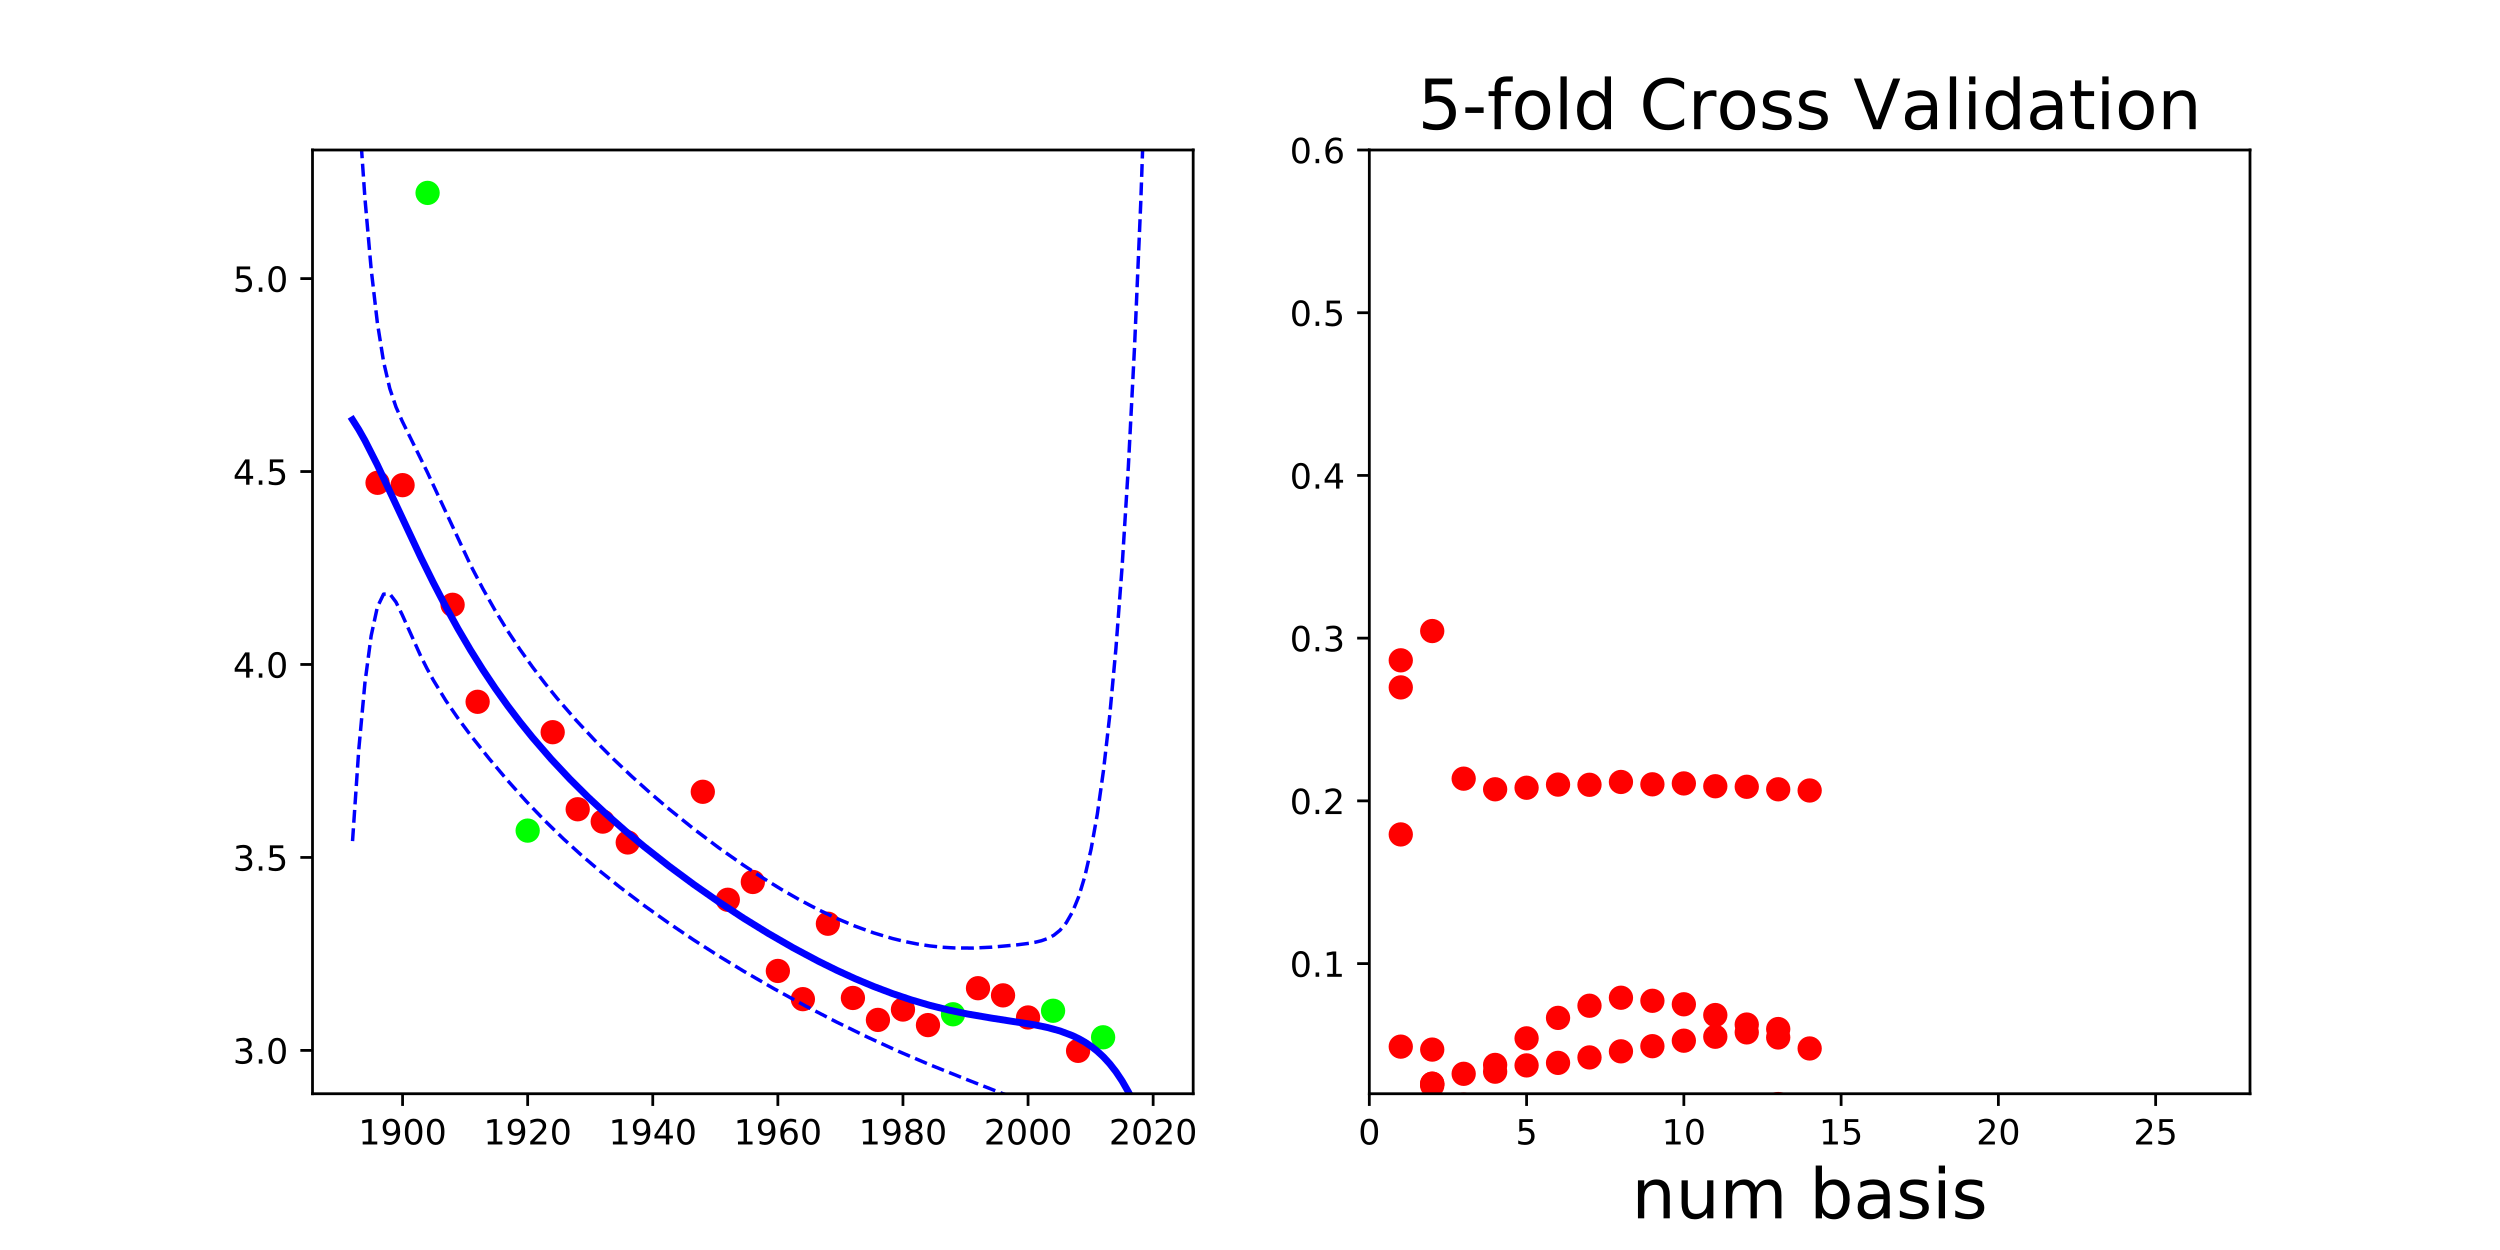 <?xml version="1.0" encoding="utf-8" standalone="no"?>
<!DOCTYPE svg PUBLIC "-//W3C//DTD SVG 1.1//EN"
  "http://www.w3.org/Graphics/SVG/1.1/DTD/svg11.dtd">
<!-- Created with matplotlib (http://matplotlib.org/) -->
<svg height="360pt" version="1.1" viewBox="0 0 720 360" width="720pt" xmlns="http://www.w3.org/2000/svg" xmlns:xlink="http://www.w3.org/1999/xlink">
 <defs>
  <style type="text/css">
*{stroke-linecap:butt;stroke-linejoin:round;}
  </style>
 </defs>
 <g id="figure_1">
  <g id="patch_1">
   <path d="M 0 360 
L 720 360 
L 720 0 
L 0 0 
z
" style="fill:none;"/>
  </g>
  <g id="axes_1">
   <g id="patch_2">
    <path d="M 90 315 
L 343.636 315 
L 343.636 43.2 
L 90 43.2 
z
" style="fill:none;"/>
   </g>
   <g id="matplotlib.axis_1">
    <g id="xtick_1">
     <g id="line2d_1">
      <defs>
       <path d="M 0 0 
L 0 3.5 
" id="m1aadcdd94c" style="stroke:#000000;stroke-width:0.8;"/>
      </defs>
      <g>
       <use style="stroke:#000000;stroke-width:0.8;" x="115.94" xlink:href="#m1aadcdd94c" y="315"/>
      </g>
     </g>
     <g id="text_1">
      <!-- 1900 -->
      <defs>
       <path d="M 12.406 8.297 
L 28.516 8.297 
L 28.516 63.922 
L 10.984 60.406 
L 10.984 69.391 
L 28.422 72.906 
L 38.281 72.906 
L 38.281 8.297 
L 54.391 8.297 
L 54.391 0 
L 12.406 0 
z
" id="DejaVuSans-31"/>
       <path d="M 10.984 1.516 
L 10.984 10.5 
Q 14.703 8.734 18.5 7.812 
Q 22.312 6.891 25.984 6.891 
Q 35.75 6.891 40.891 13.453 
Q 46.047 20.016 46.781 33.406 
Q 43.953 29.203 39.594 26.953 
Q 35.25 24.703 29.984 24.703 
Q 19.047 24.703 12.672 31.312 
Q 6.297 37.938 6.297 49.422 
Q 6.297 60.641 12.938 67.422 
Q 19.578 74.219 30.609 74.219 
Q 43.266 74.219 49.922 64.516 
Q 56.594 54.828 56.594 36.375 
Q 56.594 19.141 48.406 8.859 
Q 40.234 -1.422 26.422 -1.422 
Q 22.703 -1.422 18.891 -0.688 
Q 15.094 0.047 10.984 1.516 
z
M 30.609 32.422 
Q 37.25 32.422 41.125 36.953 
Q 45.016 41.5 45.016 49.422 
Q 45.016 57.281 41.125 61.844 
Q 37.25 66.406 30.609 66.406 
Q 23.969 66.406 20.094 61.844 
Q 16.219 57.281 16.219 49.422 
Q 16.219 41.5 20.094 36.953 
Q 23.969 32.422 30.609 32.422 
z
" id="DejaVuSans-39"/>
       <path d="M 31.781 66.406 
Q 24.172 66.406 20.328 58.906 
Q 16.5 51.422 16.5 36.375 
Q 16.5 21.391 20.328 13.891 
Q 24.172 6.391 31.781 6.391 
Q 39.453 6.391 43.281 13.891 
Q 47.125 21.391 47.125 36.375 
Q 47.125 51.422 43.281 58.906 
Q 39.453 66.406 31.781 66.406 
z
M 31.781 74.219 
Q 44.047 74.219 50.516 64.516 
Q 56.984 54.828 56.984 36.375 
Q 56.984 17.969 50.516 8.266 
Q 44.047 -1.422 31.781 -1.422 
Q 19.531 -1.422 13.062 8.266 
Q 6.594 17.969 6.594 36.375 
Q 6.594 54.828 13.062 64.516 
Q 19.531 74.219 31.781 74.219 
z
" id="DejaVuSans-30"/>
      </defs>
      <g transform="translate(103.215 329.598)scale(0.1 -0.1)">
       <use xlink:href="#DejaVuSans-31"/>
       <use x="63.623" xlink:href="#DejaVuSans-39"/>
       <use x="127.246" xlink:href="#DejaVuSans-30"/>
       <use x="190.869" xlink:href="#DejaVuSans-30"/>
      </g>
     </g>
    </g>
    <g id="xtick_2">
     <g id="line2d_2">
      <g>
       <use style="stroke:#000000;stroke-width:0.8;" x="151.968" xlink:href="#m1aadcdd94c" y="315"/>
      </g>
     </g>
     <g id="text_2">
      <!-- 1920 -->
      <defs>
       <path d="M 19.188 8.297 
L 53.609 8.297 
L 53.609 0 
L 7.328 0 
L 7.328 8.297 
Q 12.938 14.109 22.625 23.891 
Q 32.328 33.688 34.812 36.531 
Q 39.547 41.844 41.422 45.531 
Q 43.312 49.219 43.312 52.781 
Q 43.312 58.594 39.234 62.25 
Q 35.156 65.922 28.609 65.922 
Q 23.969 65.922 18.812 64.312 
Q 13.672 62.703 7.812 59.422 
L 7.812 69.391 
Q 13.766 71.781 18.938 73 
Q 24.125 74.219 28.422 74.219 
Q 39.75 74.219 46.484 68.547 
Q 53.219 62.891 53.219 53.422 
Q 53.219 48.922 51.531 44.891 
Q 49.859 40.875 45.406 35.406 
Q 44.188 33.984 37.641 27.219 
Q 31.109 20.453 19.188 8.297 
z
" id="DejaVuSans-32"/>
      </defs>
      <g transform="translate(139.243 329.598)scale(0.1 -0.1)">
       <use xlink:href="#DejaVuSans-31"/>
       <use x="63.623" xlink:href="#DejaVuSans-39"/>
       <use x="127.246" xlink:href="#DejaVuSans-32"/>
       <use x="190.869" xlink:href="#DejaVuSans-30"/>
      </g>
     </g>
    </g>
    <g id="xtick_3">
     <g id="line2d_3">
      <g>
       <use style="stroke:#000000;stroke-width:0.8;" x="187.996" xlink:href="#m1aadcdd94c" y="315"/>
      </g>
     </g>
     <g id="text_3">
      <!-- 1940 -->
      <defs>
       <path d="M 37.797 64.312 
L 12.891 25.391 
L 37.797 25.391 
z
M 35.203 72.906 
L 47.609 72.906 
L 47.609 25.391 
L 58.016 25.391 
L 58.016 17.188 
L 47.609 17.188 
L 47.609 0 
L 37.797 0 
L 37.797 17.188 
L 4.891 17.188 
L 4.891 26.703 
z
" id="DejaVuSans-34"/>
      </defs>
      <g transform="translate(175.271 329.598)scale(0.1 -0.1)">
       <use xlink:href="#DejaVuSans-31"/>
       <use x="63.623" xlink:href="#DejaVuSans-39"/>
       <use x="127.246" xlink:href="#DejaVuSans-34"/>
       <use x="190.869" xlink:href="#DejaVuSans-30"/>
      </g>
     </g>
    </g>
    <g id="xtick_4">
     <g id="line2d_4">
      <g>
       <use style="stroke:#000000;stroke-width:0.8;" x="224.024" xlink:href="#m1aadcdd94c" y="315"/>
      </g>
     </g>
     <g id="text_4">
      <!-- 1960 -->
      <defs>
       <path d="M 33.016 40.375 
Q 26.375 40.375 22.484 35.828 
Q 18.609 31.297 18.609 23.391 
Q 18.609 15.531 22.484 10.953 
Q 26.375 6.391 33.016 6.391 
Q 39.656 6.391 43.531 10.953 
Q 47.406 15.531 47.406 23.391 
Q 47.406 31.297 43.531 35.828 
Q 39.656 40.375 33.016 40.375 
z
M 52.594 71.297 
L 52.594 62.312 
Q 48.875 64.062 45.094 64.984 
Q 41.312 65.922 37.594 65.922 
Q 27.828 65.922 22.672 59.328 
Q 17.531 52.734 16.797 39.406 
Q 19.672 43.656 24.016 45.922 
Q 28.375 48.188 33.594 48.188 
Q 44.578 48.188 50.953 41.516 
Q 57.328 34.859 57.328 23.391 
Q 57.328 12.156 50.688 5.359 
Q 44.047 -1.422 33.016 -1.422 
Q 20.359 -1.422 13.672 8.266 
Q 6.984 17.969 6.984 36.375 
Q 6.984 53.656 15.188 63.938 
Q 23.391 74.219 37.203 74.219 
Q 40.922 74.219 44.703 73.484 
Q 48.484 72.75 52.594 71.297 
z
" id="DejaVuSans-36"/>
      </defs>
      <g transform="translate(211.299 329.598)scale(0.1 -0.1)">
       <use xlink:href="#DejaVuSans-31"/>
       <use x="63.623" xlink:href="#DejaVuSans-39"/>
       <use x="127.246" xlink:href="#DejaVuSans-36"/>
       <use x="190.869" xlink:href="#DejaVuSans-30"/>
      </g>
     </g>
    </g>
    <g id="xtick_5">
     <g id="line2d_5">
      <g>
       <use style="stroke:#000000;stroke-width:0.8;" x="260.052" xlink:href="#m1aadcdd94c" y="315"/>
      </g>
     </g>
     <g id="text_5">
      <!-- 1980 -->
      <defs>
       <path d="M 31.781 34.625 
Q 24.75 34.625 20.719 30.859 
Q 16.703 27.094 16.703 20.516 
Q 16.703 13.922 20.719 10.156 
Q 24.75 6.391 31.781 6.391 
Q 38.812 6.391 42.859 10.172 
Q 46.922 13.969 46.922 20.516 
Q 46.922 27.094 42.891 30.859 
Q 38.875 34.625 31.781 34.625 
z
M 21.922 38.812 
Q 15.578 40.375 12.031 44.719 
Q 8.5 49.078 8.5 55.328 
Q 8.5 64.062 14.719 69.141 
Q 20.953 74.219 31.781 74.219 
Q 42.672 74.219 48.875 69.141 
Q 55.078 64.062 55.078 55.328 
Q 55.078 49.078 51.531 44.719 
Q 48 40.375 41.703 38.812 
Q 48.828 37.156 52.797 32.312 
Q 56.781 27.484 56.781 20.516 
Q 56.781 9.906 50.312 4.234 
Q 43.844 -1.422 31.781 -1.422 
Q 19.734 -1.422 13.25 4.234 
Q 6.781 9.906 6.781 20.516 
Q 6.781 27.484 10.781 32.312 
Q 14.797 37.156 21.922 38.812 
z
M 18.312 54.391 
Q 18.312 48.734 21.844 45.562 
Q 25.391 42.391 31.781 42.391 
Q 38.141 42.391 41.719 45.562 
Q 45.312 48.734 45.312 54.391 
Q 45.312 60.062 41.719 63.234 
Q 38.141 66.406 31.781 66.406 
Q 25.391 66.406 21.844 63.234 
Q 18.312 60.062 18.312 54.391 
z
" id="DejaVuSans-38"/>
      </defs>
      <g transform="translate(247.327 329.598)scale(0.1 -0.1)">
       <use xlink:href="#DejaVuSans-31"/>
       <use x="63.623" xlink:href="#DejaVuSans-39"/>
       <use x="127.246" xlink:href="#DejaVuSans-38"/>
       <use x="190.869" xlink:href="#DejaVuSans-30"/>
      </g>
     </g>
    </g>
    <g id="xtick_6">
     <g id="line2d_6">
      <g>
       <use style="stroke:#000000;stroke-width:0.8;" x="296.08" xlink:href="#m1aadcdd94c" y="315"/>
      </g>
     </g>
     <g id="text_6">
      <!-- 2000 -->
      <g transform="translate(283.355 329.598)scale(0.1 -0.1)">
       <use xlink:href="#DejaVuSans-32"/>
       <use x="63.623" xlink:href="#DejaVuSans-30"/>
       <use x="127.246" xlink:href="#DejaVuSans-30"/>
       <use x="190.869" xlink:href="#DejaVuSans-30"/>
      </g>
     </g>
    </g>
    <g id="xtick_7">
     <g id="line2d_7">
      <g>
       <use style="stroke:#000000;stroke-width:0.8;" x="332.107" xlink:href="#m1aadcdd94c" y="315"/>
      </g>
     </g>
     <g id="text_7">
      <!-- 2020 -->
      <g transform="translate(319.382 329.598)scale(0.1 -0.1)">
       <use xlink:href="#DejaVuSans-32"/>
       <use x="63.623" xlink:href="#DejaVuSans-30"/>
       <use x="127.246" xlink:href="#DejaVuSans-32"/>
       <use x="190.869" xlink:href="#DejaVuSans-30"/>
      </g>
     </g>
    </g>
   </g>
   <g id="matplotlib.axis_2">
    <g id="ytick_1">
     <g id="line2d_8">
      <defs>
       <path d="M 0 0 
L -3.5 0 
" id="me5825292d6" style="stroke:#000000;stroke-width:0.8;"/>
      </defs>
      <g>
       <use style="stroke:#000000;stroke-width:0.8;" x="90" xlink:href="#me5825292d6" y="302.509"/>
      </g>
     </g>
     <g id="text_8">
      <!-- 3.0 -->
      <defs>
       <path d="M 40.578 39.312 
Q 47.656 37.797 51.625 33 
Q 55.609 28.219 55.609 21.188 
Q 55.609 10.406 48.188 4.484 
Q 40.766 -1.422 27.094 -1.422 
Q 22.516 -1.422 17.656 -0.516 
Q 12.797 0.391 7.625 2.203 
L 7.625 11.719 
Q 11.719 9.328 16.594 8.109 
Q 21.484 6.891 26.812 6.891 
Q 36.078 6.891 40.938 10.547 
Q 45.797 14.203 45.797 21.188 
Q 45.797 27.641 41.281 31.266 
Q 36.766 34.906 28.719 34.906 
L 20.219 34.906 
L 20.219 43.016 
L 29.109 43.016 
Q 36.375 43.016 40.234 45.922 
Q 44.094 48.828 44.094 54.297 
Q 44.094 59.906 40.109 62.906 
Q 36.141 65.922 28.719 65.922 
Q 24.656 65.922 20.016 65.031 
Q 15.375 64.156 9.812 62.312 
L 9.812 71.094 
Q 15.438 72.656 20.344 73.438 
Q 25.25 74.219 29.594 74.219 
Q 40.828 74.219 47.359 69.109 
Q 53.906 64.016 53.906 55.328 
Q 53.906 49.266 50.438 45.094 
Q 46.969 40.922 40.578 39.312 
z
" id="DejaVuSans-33"/>
       <path d="M 10.688 12.406 
L 21 12.406 
L 21 0 
L 10.688 0 
z
" id="DejaVuSans-2e"/>
      </defs>
      <g transform="translate(67.097 306.309)scale(0.1 -0.1)">
       <use xlink:href="#DejaVuSans-33"/>
       <use x="63.623" xlink:href="#DejaVuSans-2e"/>
       <use x="95.41" xlink:href="#DejaVuSans-30"/>
      </g>
     </g>
    </g>
    <g id="ytick_2">
     <g id="line2d_9">
      <g>
       <use style="stroke:#000000;stroke-width:0.8;" x="90" xlink:href="#me5825292d6" y="246.941"/>
      </g>
     </g>
     <g id="text_9">
      <!-- 3.5 -->
      <defs>
       <path d="M 10.797 72.906 
L 49.516 72.906 
L 49.516 64.594 
L 19.828 64.594 
L 19.828 46.734 
Q 21.969 47.469 24.109 47.828 
Q 26.266 48.188 28.422 48.188 
Q 40.625 48.188 47.75 41.5 
Q 54.891 34.812 54.891 23.391 
Q 54.891 11.625 47.562 5.094 
Q 40.234 -1.422 26.906 -1.422 
Q 22.312 -1.422 17.547 -0.641 
Q 12.797 0.141 7.719 1.703 
L 7.719 11.625 
Q 12.109 9.234 16.797 8.062 
Q 21.484 6.891 26.703 6.891 
Q 35.156 6.891 40.078 11.328 
Q 45.016 15.766 45.016 23.391 
Q 45.016 31 40.078 35.438 
Q 35.156 39.891 26.703 39.891 
Q 22.75 39.891 18.812 39.016 
Q 14.891 38.141 10.797 36.281 
z
" id="DejaVuSans-35"/>
      </defs>
      <g transform="translate(67.097 250.74)scale(0.1 -0.1)">
       <use xlink:href="#DejaVuSans-33"/>
       <use x="63.623" xlink:href="#DejaVuSans-2e"/>
       <use x="95.41" xlink:href="#DejaVuSans-35"/>
      </g>
     </g>
    </g>
    <g id="ytick_3">
     <g id="line2d_10">
      <g>
       <use style="stroke:#000000;stroke-width:0.8;" x="90" xlink:href="#me5825292d6" y="191.373"/>
      </g>
     </g>
     <g id="text_10">
      <!-- 4.0 -->
      <g transform="translate(67.097 195.172)scale(0.1 -0.1)">
       <use xlink:href="#DejaVuSans-34"/>
       <use x="63.623" xlink:href="#DejaVuSans-2e"/>
       <use x="95.41" xlink:href="#DejaVuSans-30"/>
      </g>
     </g>
    </g>
    <g id="ytick_4">
     <g id="line2d_11">
      <g>
       <use style="stroke:#000000;stroke-width:0.8;" x="90" xlink:href="#me5825292d6" y="135.804"/>
      </g>
     </g>
     <g id="text_11">
      <!-- 4.5 -->
      <g transform="translate(67.097 139.604)scale(0.1 -0.1)">
       <use xlink:href="#DejaVuSans-34"/>
       <use x="63.623" xlink:href="#DejaVuSans-2e"/>
       <use x="95.41" xlink:href="#DejaVuSans-35"/>
      </g>
     </g>
    </g>
    <g id="ytick_5">
     <g id="line2d_12">
      <g>
       <use style="stroke:#000000;stroke-width:0.8;" x="90" xlink:href="#me5825292d6" y="80.236"/>
      </g>
     </g>
     <g id="text_12">
      <!-- 5.0 -->
      <g transform="translate(67.097 84.035)scale(0.1 -0.1)">
       <use xlink:href="#DejaVuSans-35"/>
       <use x="63.623" xlink:href="#DejaVuSans-2e"/>
       <use x="95.41" xlink:href="#DejaVuSans-30"/>
      </g>
     </g>
    </g>
   </g>
   <g id="line2d_13">
    <defs>
     <path d="M 0 3 
C 0.796 3 1.559 2.684 2.121 2.121 
C 2.684 1.559 3 0.796 3 0 
C 3 -0.796 2.684 -1.559 2.121 -2.121 
C 1.559 -2.684 0.796 -3 0 -3 
C -0.796 -3 -1.559 -2.684 -2.121 -2.121 
C -2.684 -1.559 -3 -0.796 -3 0 
C -3 0.796 -2.684 1.559 -2.121 2.121 
C -1.559 2.684 -0.796 3 0 3 
z
" id="mf193fad30b" style="stroke:#ff0000;"/>
    </defs>
    <g clip-path="url(#p0de847dc2c)">
     <use style="fill:#ff0000;stroke:#ff0000;" x="216.818" xlink:href="#mf193fad30b" y="254.006"/>
     <use style="fill:#ff0000;stroke:#ff0000;" x="173.585" xlink:href="#mf193fad30b" y="236.623"/>
     <use style="fill:#ff0000;stroke:#ff0000;" x="159.174" xlink:href="#mf193fad30b" y="210.872"/>
     <use style="fill:#ff0000;stroke:#ff0000;" x="209.613" xlink:href="#mf193fad30b" y="259.134"/>
     <use style="fill:#ff0000;stroke:#ff0000;" x="281.668" xlink:href="#mf193fad30b" y="284.603"/>
     <use style="fill:#ff0000;stroke:#ff0000;" x="288.874" xlink:href="#mf193fad30b" y="286.667"/>
     <use style="fill:#ff0000;stroke:#ff0000;" x="296.08" xlink:href="#mf193fad30b" y="293.032"/>
     <use style="fill:#ff0000;stroke:#ff0000;" x="267.257" xlink:href="#mf193fad30b" y="295.227"/>
     <use style="fill:#ff0000;stroke:#ff0000;" x="108.735" xlink:href="#mf193fad30b" y="139.046"/>
     <use style="fill:#ff0000;stroke:#ff0000;" x="180.79" xlink:href="#mf193fad30b" y="242.628"/>
     <use style="fill:#ff0000;stroke:#ff0000;" x="260.052" xlink:href="#mf193fad30b" y="290.749"/>
     <use style="fill:#ff0000;stroke:#ff0000;" x="252.846" xlink:href="#mf193fad30b" y="293.734"/>
     <use style="fill:#ff0000;stroke:#ff0000;" x="245.64" xlink:href="#mf193fad30b" y="287.413"/>
     <use style="fill:#ff0000;stroke:#ff0000;" x="130.351" xlink:href="#mf193fad30b" y="174.182"/>
     <use style="fill:#ff0000;stroke:#ff0000;" x="166.379" xlink:href="#mf193fad30b" y="233.067"/>
     <use style="fill:#ff0000;stroke:#ff0000;" x="310.491" xlink:href="#mf193fad30b" y="302.645"/>
     <use style="fill:#ff0000;stroke:#ff0000;" x="238.435" xlink:href="#mf193fad30b" y="266.035"/>
     <use style="fill:#ff0000;stroke:#ff0000;" x="115.94" xlink:href="#mf193fad30b" y="139.724"/>
     <use style="fill:#ff0000;stroke:#ff0000;" x="224.024" xlink:href="#mf193fad30b" y="279.634"/>
     <use style="fill:#ff0000;stroke:#ff0000;" x="137.557" xlink:href="#mf193fad30b" y="202.118"/>
     <use style="fill:#ff0000;stroke:#ff0000;" x="202.407" xlink:href="#mf193fad30b" y="228.036"/>
     <use style="fill:#ff0000;stroke:#ff0000;" x="231.229" xlink:href="#mf193fad30b" y="287.755"/>
    </g>
   </g>
   <g id="line2d_14">
    <defs>
     <path d="M 0 3 
C 0.796 3 1.559 2.684 2.121 2.121 
C 2.684 1.559 3 0.796 3 0 
C 3 -0.796 2.684 -1.559 2.121 -2.121 
C 1.559 -2.684 0.796 -3 0 -3 
C -0.796 -3 -1.559 -2.684 -2.121 -2.121 
C -2.684 -1.559 -3 -0.796 -3 0 
C -3 0.796 -2.684 1.559 -2.121 2.121 
C -1.559 2.684 -0.796 3 0 3 
z
" id="mcba55b0aa8" style="stroke:#00ff00;"/>
    </defs>
    <g clip-path="url(#p0de847dc2c)">
     <use style="fill:#00ff00;stroke:#00ff00;" x="303.285" xlink:href="#mcba55b0aa8" y="291.1"/>
     <use style="fill:#00ff00;stroke:#00ff00;" x="274.463" xlink:href="#mcba55b0aa8" y="292.11"/>
     <use style="fill:#00ff00;stroke:#00ff00;" x="151.968" xlink:href="#mcba55b0aa8" y="239.216"/>
     <use style="fill:#00ff00;stroke:#00ff00;" x="317.696" xlink:href="#mcba55b0aa8" y="298.739"/>
     <use style="fill:#00ff00;stroke:#00ff00;" x="123.146" xlink:href="#mcba55b0aa8" y="55.555"/>
    </g>
   </g>
   <g id="line2d_15">
    <path clip-path="url(#p0de847dc2c)" d="M 101.529 120.893 
L 103.316 123.714 
L 105.104 126.877 
L 108.679 133.904 
L 114.041 145.306 
L 121.191 160.521 
L 124.766 167.752 
L 128.34 174.625 
L 131.915 181.109 
L 135.49 187.199 
L 139.065 192.907 
L 142.64 198.254 
L 146.215 203.267 
L 149.79 207.975 
L 153.364 212.408 
L 158.727 218.603 
L 164.089 224.328 
L 169.451 229.659 
L 174.814 234.656 
L 180.176 239.368 
L 185.538 243.835 
L 192.688 249.459 
L 199.838 254.749 
L 206.987 259.735 
L 214.137 264.433 
L 221.287 268.845 
L 228.436 272.966 
L 235.586 276.779 
L 240.948 279.426 
L 246.311 281.877 
L 251.673 284.123 
L 257.035 286.152 
L 262.398 287.955 
L 267.76 289.527 
L 273.122 290.871 
L 278.485 291.999 
L 285.634 293.229 
L 298.146 295.187 
L 301.721 295.937 
L 305.296 296.921 
L 308.871 298.267 
L 310.658 299.125 
L 312.446 300.138 
L 314.233 301.335 
L 316.021 302.746 
L 317.808 304.408 
L 319.595 306.36 
L 321.383 308.648 
L 323.17 311.323 
L 324.958 314.441 
L 326.745 318.065 
L 328.533 322.268 
L 330.32 327.128 
L 332.107 332.733 
L 332.107 332.733 
" style="fill:none;stroke:#0000ff;stroke-linecap:square;stroke-width:2;"/>
   </g>
   <g id="line2d_16">
    <path clip-path="url(#p0de847dc2c)" d="M 101.529 -0.451 
L 103.316 31.419 
L 105.104 57.147 
L 106.891 77.472 
L 108.679 92.964 
L 110.466 104.169 
L 112.254 111.878 
L 114.041 117.208 
L 115.828 121.279 
L 122.978 135.805 
L 135.49 162.696 
L 139.065 169.558 
L 142.64 175.886 
L 146.215 181.714 
L 149.79 187.099 
L 153.364 192.107 
L 156.939 196.793 
L 160.514 201.206 
L 165.876 207.395 
L 171.239 213.15 
L 176.601 218.541 
L 181.963 223.621 
L 187.326 228.431 
L 192.688 233 
L 199.838 238.755 
L 206.987 244.148 
L 214.137 249.187 
L 219.499 252.724 
L 224.862 256.041 
L 230.224 259.121 
L 235.586 261.946 
L 240.948 264.496 
L 246.311 266.75 
L 251.673 268.688 
L 257.035 270.291 
L 260.61 271.164 
L 264.185 271.874 
L 267.76 272.42 
L 271.335 272.798 
L 274.91 273.011 
L 280.272 273.042 
L 285.634 272.781 
L 292.784 272.133 
L 296.359 271.676 
L 298.146 271.362 
L 299.934 270.93 
L 301.721 270.298 
L 303.509 269.346 
L 305.296 267.903 
L 307.083 265.753 
L 308.871 262.638 
L 310.658 258.272 
L 312.446 252.352 
L 314.233 244.554 
L 316.021 234.527 
L 317.808 221.876 
L 319.595 206.14 
L 321.383 186.779 
L 323.17 163.155 
L 324.958 134.515 
L 326.745 99.972 
L 328.533 58.487 
L 330.617 -1 
L 330.617 -1 
" style="fill:none;stroke:#0000ff;stroke-dasharray:3.7,1.6;stroke-dashoffset:0;"/>
   </g>
   <g id="line2d_17">
    <path clip-path="url(#p0de847dc2c)" d="M 101.529 242.237 
L 103.316 216.01 
L 105.104 196.607 
L 106.891 183.122 
L 108.679 174.845 
L 110.466 171.111 
L 112.254 171.03 
L 114.041 173.404 
L 115.828 177.047 
L 121.191 189.003 
L 122.978 192.552 
L 124.766 195.825 
L 128.34 201.685 
L 131.915 206.895 
L 135.49 211.703 
L 140.852 218.46 
L 146.215 224.82 
L 151.577 230.802 
L 156.939 236.395 
L 162.302 241.612 
L 167.664 246.486 
L 173.026 251.063 
L 178.388 255.386 
L 185.538 260.814 
L 192.688 265.918 
L 199.838 270.743 
L 206.987 275.321 
L 214.137 279.678 
L 223.074 284.845 
L 232.011 289.732 
L 240.948 294.356 
L 249.886 298.718 
L 258.823 302.809 
L 267.76 306.635 
L 278.485 310.931 
L 294.571 317.23 
L 298.146 319.012 
L 299.934 320.148 
L 301.721 321.575 
L 303.509 323.439 
L 305.296 325.939 
L 307.083 329.327 
L 308.871 333.897 
L 310.658 339.978 
L 312.446 347.925 
L 314.634 361 
L 314.634 361 
" style="fill:none;stroke:#0000ff;stroke-dasharray:3.7,1.6;stroke-dashoffset:0;"/>
   </g>
   <g id="patch_3">
    <path d="M 90 315 
L 90 43.2 
" style="fill:none;stroke:#000000;stroke-linecap:square;stroke-linejoin:miter;stroke-width:0.8;"/>
   </g>
   <g id="patch_4">
    <path d="M 343.636 315 
L 343.636 43.2 
" style="fill:none;stroke:#000000;stroke-linecap:square;stroke-linejoin:miter;stroke-width:0.8;"/>
   </g>
   <g id="patch_5">
    <path d="M 90 315 
L 343.636 315 
" style="fill:none;stroke:#000000;stroke-linecap:square;stroke-linejoin:miter;stroke-width:0.8;"/>
   </g>
   <g id="patch_6">
    <path d="M 90 43.2 
L 343.636 43.2 
" style="fill:none;stroke:#000000;stroke-linecap:square;stroke-linejoin:miter;stroke-width:0.8;"/>
   </g>
  </g>
  <g id="axes_2">
   <g id="patch_7">
    <path d="M 394.364 315 
L 648 315 
L 648 43.2 
L 394.364 43.2 
z
" style="fill:none;"/>
   </g>
   <g id="matplotlib.axis_3">
    <g id="xtick_8">
     <g id="line2d_18">
      <g>
       <use style="stroke:#000000;stroke-width:0.8;" x="394.364" xlink:href="#m1aadcdd94c" y="315"/>
      </g>
     </g>
     <g id="text_13">
      <!-- 0 -->
      <g transform="translate(391.182 329.598)scale(0.1 -0.1)">
       <use xlink:href="#DejaVuSans-30"/>
      </g>
     </g>
    </g>
    <g id="xtick_9">
     <g id="line2d_19">
      <g>
       <use style="stroke:#000000;stroke-width:0.8;" x="439.656" xlink:href="#m1aadcdd94c" y="315"/>
      </g>
     </g>
     <g id="text_14">
      <!-- 5 -->
      <g transform="translate(436.475 329.598)scale(0.1 -0.1)">
       <use xlink:href="#DejaVuSans-35"/>
      </g>
     </g>
    </g>
    <g id="xtick_10">
     <g id="line2d_20">
      <g>
       <use style="stroke:#000000;stroke-width:0.8;" x="484.948" xlink:href="#m1aadcdd94c" y="315"/>
      </g>
     </g>
     <g id="text_15">
      <!-- 10 -->
      <g transform="translate(478.586 329.598)scale(0.1 -0.1)">
       <use xlink:href="#DejaVuSans-31"/>
       <use x="63.623" xlink:href="#DejaVuSans-30"/>
      </g>
     </g>
    </g>
    <g id="xtick_11">
     <g id="line2d_21">
      <g>
       <use style="stroke:#000000;stroke-width:0.8;" x="530.24" xlink:href="#m1aadcdd94c" y="315"/>
      </g>
     </g>
     <g id="text_16">
      <!-- 15 -->
      <g transform="translate(523.878 329.598)scale(0.1 -0.1)">
       <use xlink:href="#DejaVuSans-31"/>
       <use x="63.623" xlink:href="#DejaVuSans-35"/>
      </g>
     </g>
    </g>
    <g id="xtick_12">
     <g id="line2d_22">
      <g>
       <use style="stroke:#000000;stroke-width:0.8;" x="575.532" xlink:href="#m1aadcdd94c" y="315"/>
      </g>
     </g>
     <g id="text_17">
      <!-- 20 -->
      <g transform="translate(569.17 329.598)scale(0.1 -0.1)">
       <use xlink:href="#DejaVuSans-32"/>
       <use x="63.623" xlink:href="#DejaVuSans-30"/>
      </g>
     </g>
    </g>
    <g id="xtick_13">
     <g id="line2d_23">
      <g>
       <use style="stroke:#000000;stroke-width:0.8;" x="620.825" xlink:href="#m1aadcdd94c" y="315"/>
      </g>
     </g>
     <g id="text_18">
      <!-- 25 -->
      <g transform="translate(614.462 329.598)scale(0.1 -0.1)">
       <use xlink:href="#DejaVuSans-32"/>
       <use x="63.623" xlink:href="#DejaVuSans-35"/>
      </g>
     </g>
    </g>
    <g id="text_19">
     <!-- num basis -->
     <defs>
      <path d="M 54.891 33.016 
L 54.891 0 
L 45.906 0 
L 45.906 32.719 
Q 45.906 40.484 42.875 44.328 
Q 39.844 48.188 33.797 48.188 
Q 26.516 48.188 22.312 43.547 
Q 18.109 38.922 18.109 30.906 
L 18.109 0 
L 9.078 0 
L 9.078 54.688 
L 18.109 54.688 
L 18.109 46.188 
Q 21.344 51.125 25.703 53.562 
Q 30.078 56 35.797 56 
Q 45.219 56 50.047 50.172 
Q 54.891 44.344 54.891 33.016 
z
" id="DejaVuSans-6e"/>
      <path d="M 8.5 21.578 
L 8.5 54.688 
L 17.484 54.688 
L 17.484 21.922 
Q 17.484 14.156 20.5 10.266 
Q 23.531 6.391 29.594 6.391 
Q 36.859 6.391 41.078 11.031 
Q 45.312 15.672 45.312 23.688 
L 45.312 54.688 
L 54.297 54.688 
L 54.297 0 
L 45.312 0 
L 45.312 8.406 
Q 42.047 3.422 37.719 1 
Q 33.406 -1.422 27.688 -1.422 
Q 18.266 -1.422 13.375 4.438 
Q 8.5 10.297 8.5 21.578 
z
M 31.109 56 
z
" id="DejaVuSans-75"/>
      <path d="M 52 44.188 
Q 55.375 50.25 60.062 53.125 
Q 64.75 56 71.094 56 
Q 79.641 56 84.281 50.016 
Q 88.922 44.047 88.922 33.016 
L 88.922 0 
L 79.891 0 
L 79.891 32.719 
Q 79.891 40.578 77.094 44.375 
Q 74.312 48.188 68.609 48.188 
Q 61.625 48.188 57.562 43.547 
Q 53.516 38.922 53.516 30.906 
L 53.516 0 
L 44.484 0 
L 44.484 32.719 
Q 44.484 40.625 41.703 44.406 
Q 38.922 48.188 33.109 48.188 
Q 26.219 48.188 22.156 43.531 
Q 18.109 38.875 18.109 30.906 
L 18.109 0 
L 9.078 0 
L 9.078 54.688 
L 18.109 54.688 
L 18.109 46.188 
Q 21.188 51.219 25.484 53.609 
Q 29.781 56 35.688 56 
Q 41.656 56 45.828 52.969 
Q 50 49.953 52 44.188 
z
" id="DejaVuSans-6d"/>
      <path id="DejaVuSans-20"/>
      <path d="M 48.688 27.297 
Q 48.688 37.203 44.609 42.844 
Q 40.531 48.484 33.406 48.484 
Q 26.266 48.484 22.188 42.844 
Q 18.109 37.203 18.109 27.297 
Q 18.109 17.391 22.188 11.75 
Q 26.266 6.109 33.406 6.109 
Q 40.531 6.109 44.609 11.75 
Q 48.688 17.391 48.688 27.297 
z
M 18.109 46.391 
Q 20.953 51.266 25.266 53.625 
Q 29.594 56 35.594 56 
Q 45.562 56 51.781 48.094 
Q 58.016 40.188 58.016 27.297 
Q 58.016 14.406 51.781 6.484 
Q 45.562 -1.422 35.594 -1.422 
Q 29.594 -1.422 25.266 0.953 
Q 20.953 3.328 18.109 8.203 
L 18.109 0 
L 9.078 0 
L 9.078 75.984 
L 18.109 75.984 
z
" id="DejaVuSans-62"/>
      <path d="M 34.281 27.484 
Q 23.391 27.484 19.188 25 
Q 14.984 22.516 14.984 16.5 
Q 14.984 11.719 18.141 8.906 
Q 21.297 6.109 26.703 6.109 
Q 34.188 6.109 38.703 11.406 
Q 43.219 16.703 43.219 25.484 
L 43.219 27.484 
z
M 52.203 31.203 
L 52.203 0 
L 43.219 0 
L 43.219 8.297 
Q 40.141 3.328 35.547 0.953 
Q 30.953 -1.422 24.312 -1.422 
Q 15.922 -1.422 10.953 3.297 
Q 6 8.016 6 15.922 
Q 6 25.141 12.172 29.828 
Q 18.359 34.516 30.609 34.516 
L 43.219 34.516 
L 43.219 35.406 
Q 43.219 41.609 39.141 45 
Q 35.062 48.391 27.688 48.391 
Q 23 48.391 18.547 47.266 
Q 14.109 46.141 10.016 43.891 
L 10.016 52.203 
Q 14.938 54.109 19.578 55.047 
Q 24.219 56 28.609 56 
Q 40.484 56 46.344 49.844 
Q 52.203 43.703 52.203 31.203 
z
" id="DejaVuSans-61"/>
      <path d="M 44.281 53.078 
L 44.281 44.578 
Q 40.484 46.531 36.375 47.5 
Q 32.281 48.484 27.875 48.484 
Q 21.188 48.484 17.844 46.438 
Q 14.5 44.391 14.5 40.281 
Q 14.5 37.156 16.891 35.375 
Q 19.281 33.594 26.516 31.984 
L 29.594 31.297 
Q 39.156 29.25 43.188 25.516 
Q 47.219 21.781 47.219 15.094 
Q 47.219 7.469 41.188 3.016 
Q 35.156 -1.422 24.609 -1.422 
Q 20.219 -1.422 15.453 -0.562 
Q 10.688 0.297 5.422 2 
L 5.422 11.281 
Q 10.406 8.688 15.234 7.391 
Q 20.062 6.109 24.812 6.109 
Q 31.156 6.109 34.562 8.281 
Q 37.984 10.453 37.984 14.406 
Q 37.984 18.062 35.516 20.016 
Q 33.062 21.969 24.703 23.781 
L 21.578 24.516 
Q 13.234 26.266 9.516 29.906 
Q 5.812 33.547 5.812 39.891 
Q 5.812 47.609 11.281 51.797 
Q 16.75 56 26.812 56 
Q 31.781 56 36.172 55.266 
Q 40.578 54.547 44.281 53.078 
z
" id="DejaVuSans-73"/>
      <path d="M 9.422 54.688 
L 18.406 54.688 
L 18.406 0 
L 9.422 0 
z
M 9.422 75.984 
L 18.406 75.984 
L 18.406 64.594 
L 9.422 64.594 
z
" id="DejaVuSans-69"/>
     </defs>
     <g transform="translate(469.915 350.875)scale(0.2 -0.2)">
      <use xlink:href="#DejaVuSans-6e"/>
      <use x="63.379" xlink:href="#DejaVuSans-75"/>
      <use x="126.758" xlink:href="#DejaVuSans-6d"/>
      <use x="224.17" xlink:href="#DejaVuSans-20"/>
      <use x="255.957" xlink:href="#DejaVuSans-62"/>
      <use x="319.434" xlink:href="#DejaVuSans-61"/>
      <use x="380.713" xlink:href="#DejaVuSans-73"/>
      <use x="432.812" xlink:href="#DejaVuSans-69"/>
      <use x="460.596" xlink:href="#DejaVuSans-73"/>
     </g>
    </g>
   </g>
   <g id="matplotlib.axis_4">
    <g id="ytick_6">
     <g id="line2d_24">
      <g>
       <use style="stroke:#000000;stroke-width:0.8;" x="394.364" xlink:href="#me5825292d6" y="277.51"/>
      </g>
     </g>
     <g id="text_20">
      <!-- 0.1 -->
      <g transform="translate(371.461 281.31)scale(0.1 -0.1)">
       <use xlink:href="#DejaVuSans-30"/>
       <use x="63.623" xlink:href="#DejaVuSans-2e"/>
       <use x="95.41" xlink:href="#DejaVuSans-31"/>
      </g>
     </g>
    </g>
    <g id="ytick_7">
     <g id="line2d_25">
      <g>
       <use style="stroke:#000000;stroke-width:0.8;" x="394.364" xlink:href="#me5825292d6" y="230.648"/>
      </g>
     </g>
     <g id="text_21">
      <!-- 0.2 -->
      <g transform="translate(371.461 234.447)scale(0.1 -0.1)">
       <use xlink:href="#DejaVuSans-30"/>
       <use x="63.623" xlink:href="#DejaVuSans-2e"/>
       <use x="95.41" xlink:href="#DejaVuSans-32"/>
      </g>
     </g>
    </g>
    <g id="ytick_8">
     <g id="line2d_26">
      <g>
       <use style="stroke:#000000;stroke-width:0.8;" x="394.364" xlink:href="#me5825292d6" y="183.786"/>
      </g>
     </g>
     <g id="text_22">
      <!-- 0.3 -->
      <g transform="translate(371.461 187.585)scale(0.1 -0.1)">
       <use xlink:href="#DejaVuSans-30"/>
       <use x="63.623" xlink:href="#DejaVuSans-2e"/>
       <use x="95.41" xlink:href="#DejaVuSans-33"/>
      </g>
     </g>
    </g>
    <g id="ytick_9">
     <g id="line2d_27">
      <g>
       <use style="stroke:#000000;stroke-width:0.8;" x="394.364" xlink:href="#me5825292d6" y="136.924"/>
      </g>
     </g>
     <g id="text_23">
      <!-- 0.4 -->
      <g transform="translate(371.461 140.723)scale(0.1 -0.1)">
       <use xlink:href="#DejaVuSans-30"/>
       <use x="63.623" xlink:href="#DejaVuSans-2e"/>
       <use x="95.41" xlink:href="#DejaVuSans-34"/>
      </g>
     </g>
    </g>
    <g id="ytick_10">
     <g id="line2d_28">
      <g>
       <use style="stroke:#000000;stroke-width:0.8;" x="394.364" xlink:href="#me5825292d6" y="90.062"/>
      </g>
     </g>
     <g id="text_24">
      <!-- 0.5 -->
      <g transform="translate(371.461 93.861)scale(0.1 -0.1)">
       <use xlink:href="#DejaVuSans-30"/>
       <use x="63.623" xlink:href="#DejaVuSans-2e"/>
       <use x="95.41" xlink:href="#DejaVuSans-35"/>
      </g>
     </g>
    </g>
    <g id="ytick_11">
     <g id="line2d_29">
      <g>
       <use style="stroke:#000000;stroke-width:0.8;" x="394.364" xlink:href="#me5825292d6" y="43.2"/>
      </g>
     </g>
     <g id="text_25">
      <!-- 0.6 -->
      <g transform="translate(371.461 46.999)scale(0.1 -0.1)">
       <use xlink:href="#DejaVuSans-30"/>
       <use x="63.623" xlink:href="#DejaVuSans-2e"/>
       <use x="95.41" xlink:href="#DejaVuSans-36"/>
      </g>
     </g>
    </g>
   </g>
   <g id="line2d_30">
    <g clip-path="url(#pd36b298ea2)">
     <use style="fill:#ff0000;stroke:#ff0000;" x="403.422" xlink:href="#mf193fad30b" y="301.431"/>
    </g>
   </g>
   <g id="line2d_31">
    <g clip-path="url(#pd36b298ea2)">
     <use style="fill:#ff0000;stroke:#ff0000;" x="403.422" xlink:href="#mf193fad30b" y="197.972"/>
    </g>
   </g>
   <g id="line2d_32">
    <g clip-path="url(#pd36b298ea2)"/>
   </g>
   <g id="line2d_33">
    <g clip-path="url(#pd36b298ea2)">
     <use style="fill:#ff0000;stroke:#ff0000;" x="403.422" xlink:href="#mf193fad30b" y="240.317"/>
    </g>
   </g>
   <g id="line2d_34">
    <g clip-path="url(#pd36b298ea2)">
     <use style="fill:#ff0000;stroke:#ff0000;" x="403.422" xlink:href="#mf193fad30b" y="190.174"/>
    </g>
   </g>
   <g id="line2d_35">
    <g clip-path="url(#pd36b298ea2)">
     <use style="fill:#ff0000;stroke:#ff0000;" x="412.481" xlink:href="#mf193fad30b" y="312.115"/>
    </g>
   </g>
   <g id="line2d_36">
    <g clip-path="url(#pd36b298ea2)">
     <use style="fill:#ff0000;stroke:#ff0000;" x="412.481" xlink:href="#mf193fad30b" y="312.635"/>
    </g>
   </g>
   <g id="line2d_37">
    <g clip-path="url(#pd36b298ea2)">
     <use style="fill:#ff0000;stroke:#ff0000;" x="412.481" xlink:href="#mf193fad30b" y="181.74"/>
    </g>
   </g>
   <g id="line2d_38">
    <g clip-path="url(#pd36b298ea2)">
     <use style="fill:#ff0000;stroke:#ff0000;" x="412.481" xlink:href="#mf193fad30b" y="312.115"/>
    </g>
   </g>
   <g id="line2d_39">
    <g clip-path="url(#pd36b298ea2)">
     <use style="fill:#ff0000;stroke:#ff0000;" x="412.481" xlink:href="#mf193fad30b" y="302.283"/>
    </g>
   </g>
   <g id="line2d_40">
    <g clip-path="url(#pd36b298ea2)">
     <use style="fill:#ff0000;stroke:#ff0000;" x="421.539" xlink:href="#mf193fad30b" y="320.001"/>
    </g>
   </g>
   <g id="line2d_41">
    <g clip-path="url(#pd36b298ea2)">
     <use style="fill:#ff0000;stroke:#ff0000;" x="421.539" xlink:href="#mf193fad30b" y="320.329"/>
    </g>
   </g>
   <g id="line2d_42">
    <g clip-path="url(#pd36b298ea2)">
     <use style="fill:#ff0000;stroke:#ff0000;" x="421.539" xlink:href="#mf193fad30b" y="224.255"/>
    </g>
   </g>
   <g id="line2d_43">
    <g clip-path="url(#pd36b298ea2)">
     <use style="fill:#ff0000;stroke:#ff0000;" x="421.539" xlink:href="#mf193fad30b" y="318.161"/>
    </g>
   </g>
   <g id="line2d_44">
    <g clip-path="url(#pd36b298ea2)">
     <use style="fill:#ff0000;stroke:#ff0000;" x="421.539" xlink:href="#mf193fad30b" y="309.258"/>
    </g>
   </g>
   <g id="line2d_45">
    <g clip-path="url(#pd36b298ea2)">
     <use style="fill:#ff0000;stroke:#ff0000;" x="430.597" xlink:href="#mf193fad30b" y="320.259"/>
    </g>
   </g>
   <g id="line2d_46">
    <g clip-path="url(#pd36b298ea2)">
     <use style="fill:#ff0000;stroke:#ff0000;" x="430.597" xlink:href="#mf193fad30b" y="308.644"/>
    </g>
   </g>
   <g id="line2d_47">
    <g clip-path="url(#pd36b298ea2)">
     <use style="fill:#ff0000;stroke:#ff0000;" x="430.597" xlink:href="#mf193fad30b" y="227.316"/>
    </g>
   </g>
   <g id="line2d_48">
    <g clip-path="url(#pd36b298ea2)">
     <use style="fill:#ff0000;stroke:#ff0000;" x="430.597" xlink:href="#mf193fad30b" y="320.498"/>
    </g>
   </g>
   <g id="line2d_49">
    <g clip-path="url(#pd36b298ea2)">
     <use style="fill:#ff0000;stroke:#ff0000;" x="430.597" xlink:href="#mf193fad30b" y="306.698"/>
    </g>
   </g>
   <g id="line2d_50">
    <g clip-path="url(#pd36b298ea2)">
     <use style="fill:#ff0000;stroke:#ff0000;" x="439.656" xlink:href="#mf193fad30b" y="320.496"/>
    </g>
   </g>
   <g id="line2d_51">
    <g clip-path="url(#pd36b298ea2)">
     <use style="fill:#ff0000;stroke:#ff0000;" x="439.656" xlink:href="#mf193fad30b" y="299.046"/>
    </g>
   </g>
   <g id="line2d_52">
    <g clip-path="url(#pd36b298ea2)">
     <use style="fill:#ff0000;stroke:#ff0000;" x="439.656" xlink:href="#mf193fad30b" y="226.871"/>
    </g>
   </g>
   <g id="line2d_53">
    <g clip-path="url(#pd36b298ea2)">
     <use style="fill:#ff0000;stroke:#ff0000;" x="439.656" xlink:href="#mf193fad30b" y="320.702"/>
    </g>
   </g>
   <g id="line2d_54">
    <g clip-path="url(#pd36b298ea2)">
     <use style="fill:#ff0000;stroke:#ff0000;" x="439.656" xlink:href="#mf193fad30b" y="306.838"/>
    </g>
   </g>
   <g id="line2d_55">
    <g clip-path="url(#pd36b298ea2)">
     <use style="fill:#ff0000;stroke:#ff0000;" x="448.714" xlink:href="#mf193fad30b" y="320.449"/>
    </g>
   </g>
   <g id="line2d_56">
    <g clip-path="url(#pd36b298ea2)">
     <use style="fill:#ff0000;stroke:#ff0000;" x="448.714" xlink:href="#mf193fad30b" y="293.149"/>
    </g>
   </g>
   <g id="line2d_57">
    <g clip-path="url(#pd36b298ea2)">
     <use style="fill:#ff0000;stroke:#ff0000;" x="448.714" xlink:href="#mf193fad30b" y="225.965"/>
    </g>
   </g>
   <g id="line2d_58">
    <g clip-path="url(#pd36b298ea2)">
     <use style="fill:#ff0000;stroke:#ff0000;" x="448.714" xlink:href="#mf193fad30b" y="320.615"/>
    </g>
   </g>
   <g id="line2d_59">
    <g clip-path="url(#pd36b298ea2)">
     <use style="fill:#ff0000;stroke:#ff0000;" x="448.714" xlink:href="#mf193fad30b" y="306.108"/>
    </g>
   </g>
   <g id="line2d_60">
    <g clip-path="url(#pd36b298ea2)">
     <use style="fill:#ff0000;stroke:#ff0000;" x="457.773" xlink:href="#mf193fad30b" y="320.298"/>
    </g>
   </g>
   <g id="line2d_61">
    <g clip-path="url(#pd36b298ea2)">
     <use style="fill:#ff0000;stroke:#ff0000;" x="457.773" xlink:href="#mf193fad30b" y="289.651"/>
    </g>
   </g>
   <g id="line2d_62">
    <g clip-path="url(#pd36b298ea2)">
     <use style="fill:#ff0000;stroke:#ff0000;" x="457.773" xlink:href="#mf193fad30b" y="226.019"/>
    </g>
   </g>
   <g id="line2d_63">
    <g clip-path="url(#pd36b298ea2)">
     <use style="fill:#ff0000;stroke:#ff0000;" x="457.773" xlink:href="#mf193fad30b" y="320.261"/>
    </g>
   </g>
   <g id="line2d_64">
    <g clip-path="url(#pd36b298ea2)">
     <use style="fill:#ff0000;stroke:#ff0000;" x="457.773" xlink:href="#mf193fad30b" y="304.54"/>
    </g>
   </g>
   <g id="line2d_65">
    <g clip-path="url(#pd36b298ea2)">
     <use style="fill:#ff0000;stroke:#ff0000;" x="466.831" xlink:href="#mf193fad30b" y="320.039"/>
    </g>
   </g>
   <g id="line2d_66">
    <g clip-path="url(#pd36b298ea2)">
     <use style="fill:#ff0000;stroke:#ff0000;" x="466.831" xlink:href="#mf193fad30b" y="287.348"/>
    </g>
   </g>
   <g id="line2d_67">
    <g clip-path="url(#pd36b298ea2)">
     <use style="fill:#ff0000;stroke:#ff0000;" x="466.831" xlink:href="#mf193fad30b" y="225.204"/>
    </g>
   </g>
   <g id="line2d_68">
    <g clip-path="url(#pd36b298ea2)">
     <use style="fill:#ff0000;stroke:#ff0000;" x="466.831" xlink:href="#mf193fad30b" y="319.941"/>
    </g>
   </g>
   <g id="line2d_69">
    <g clip-path="url(#pd36b298ea2)">
     <use style="fill:#ff0000;stroke:#ff0000;" x="466.831" xlink:href="#mf193fad30b" y="302.784"/>
    </g>
   </g>
   <g id="line2d_70">
    <g clip-path="url(#pd36b298ea2)">
     <use style="fill:#ff0000;stroke:#ff0000;" x="475.89" xlink:href="#mf193fad30b" y="319.91"/>
    </g>
   </g>
   <g id="line2d_71">
    <g clip-path="url(#pd36b298ea2)">
     <use style="fill:#ff0000;stroke:#ff0000;" x="475.89" xlink:href="#mf193fad30b" y="288.229"/>
    </g>
   </g>
   <g id="line2d_72">
    <g clip-path="url(#pd36b298ea2)">
     <use style="fill:#ff0000;stroke:#ff0000;" x="475.89" xlink:href="#mf193fad30b" y="225.883"/>
    </g>
   </g>
   <g id="line2d_73">
    <g clip-path="url(#pd36b298ea2)">
     <use style="fill:#ff0000;stroke:#ff0000;" x="475.89" xlink:href="#mf193fad30b" y="319.422"/>
    </g>
   </g>
   <g id="line2d_74">
    <g clip-path="url(#pd36b298ea2)">
     <use style="fill:#ff0000;stroke:#ff0000;" x="475.89" xlink:href="#mf193fad30b" y="301.3"/>
    </g>
   </g>
   <g id="line2d_75">
    <g clip-path="url(#pd36b298ea2)">
     <use style="fill:#ff0000;stroke:#ff0000;" x="484.948" xlink:href="#mf193fad30b" y="319.624"/>
    </g>
   </g>
   <g id="line2d_76">
    <g clip-path="url(#pd36b298ea2)">
     <use style="fill:#ff0000;stroke:#ff0000;" x="484.948" xlink:href="#mf193fad30b" y="289.234"/>
    </g>
   </g>
   <g id="line2d_77">
    <g clip-path="url(#pd36b298ea2)">
     <use style="fill:#ff0000;stroke:#ff0000;" x="484.948" xlink:href="#mf193fad30b" y="225.629"/>
    </g>
   </g>
   <g id="line2d_78">
    <g clip-path="url(#pd36b298ea2)">
     <use style="fill:#ff0000;stroke:#ff0000;" x="484.948" xlink:href="#mf193fad30b" y="319.068"/>
    </g>
   </g>
   <g id="line2d_79">
    <g clip-path="url(#pd36b298ea2)">
     <use style="fill:#ff0000;stroke:#ff0000;" x="484.948" xlink:href="#mf193fad30b" y="299.721"/>
    </g>
   </g>
   <g id="line2d_80">
    <g clip-path="url(#pd36b298ea2)">
     <use style="fill:#ff0000;stroke:#ff0000;" x="494.006" xlink:href="#mf193fad30b" y="319.502"/>
    </g>
   </g>
   <g id="line2d_81">
    <g clip-path="url(#pd36b298ea2)">
     <use style="fill:#ff0000;stroke:#ff0000;" x="494.006" xlink:href="#mf193fad30b" y="292.332"/>
    </g>
   </g>
   <g id="line2d_82">
    <g clip-path="url(#pd36b298ea2)">
     <use style="fill:#ff0000;stroke:#ff0000;" x="494.006" xlink:href="#mf193fad30b" y="226.439"/>
    </g>
   </g>
   <g id="line2d_83">
    <g clip-path="url(#pd36b298ea2)">
     <use style="fill:#ff0000;stroke:#ff0000;" x="494.006" xlink:href="#mf193fad30b" y="318.562"/>
    </g>
   </g>
   <g id="line2d_84">
    <g clip-path="url(#pd36b298ea2)">
     <use style="fill:#ff0000;stroke:#ff0000;" x="494.006" xlink:href="#mf193fad30b" y="298.582"/>
    </g>
   </g>
   <g id="line2d_85">
    <g clip-path="url(#pd36b298ea2)">
     <use style="fill:#ff0000;stroke:#ff0000;" x="503.065" xlink:href="#mf193fad30b" y="319.272"/>
    </g>
   </g>
   <g id="line2d_86">
    <g clip-path="url(#pd36b298ea2)">
     <use style="fill:#ff0000;stroke:#ff0000;" x="503.065" xlink:href="#mf193fad30b" y="295.072"/>
    </g>
   </g>
   <g id="line2d_87">
    <g clip-path="url(#pd36b298ea2)">
     <use style="fill:#ff0000;stroke:#ff0000;" x="503.065" xlink:href="#mf193fad30b" y="226.593"/>
    </g>
   </g>
   <g id="line2d_88">
    <g clip-path="url(#pd36b298ea2)">
     <use style="fill:#ff0000;stroke:#ff0000;" x="503.065" xlink:href="#mf193fad30b" y="318.334"/>
    </g>
   </g>
   <g id="line2d_89">
    <g clip-path="url(#pd36b298ea2)">
     <use style="fill:#ff0000;stroke:#ff0000;" x="503.065" xlink:href="#mf193fad30b" y="297.328"/>
    </g>
   </g>
   <g id="line2d_90">
    <g clip-path="url(#pd36b298ea2)">
     <use style="fill:#ff0000;stroke:#ff0000;" x="512.123" xlink:href="#mf193fad30b" y="319.167"/>
    </g>
   </g>
   <g id="line2d_91">
    <g clip-path="url(#pd36b298ea2)">
     <use style="fill:#ff0000;stroke:#ff0000;" x="512.123" xlink:href="#mf193fad30b" y="298.792"/>
    </g>
   </g>
   <g id="line2d_92">
    <g clip-path="url(#pd36b298ea2)">
     <use style="fill:#ff0000;stroke:#ff0000;" x="512.123" xlink:href="#mf193fad30b" y="227.318"/>
    </g>
   </g>
   <g id="line2d_93">
    <g clip-path="url(#pd36b298ea2)">
     <use style="fill:#ff0000;stroke:#ff0000;" x="512.123" xlink:href="#mf193fad30b" y="317.971"/>
    </g>
   </g>
   <g id="line2d_94">
    <g clip-path="url(#pd36b298ea2)">
     <use style="fill:#ff0000;stroke:#ff0000;" x="512.123" xlink:href="#mf193fad30b" y="296.363"/>
    </g>
   </g>
   <g id="line2d_95">
    <g clip-path="url(#pd36b298ea2)">
     <use style="fill:#ff0000;stroke:#ff0000;" x="521.182" xlink:href="#mf193fad30b" y="319.012"/>
    </g>
   </g>
   <g id="line2d_96">
    <g clip-path="url(#pd36b298ea2)">
     <use style="fill:#ff0000;stroke:#ff0000;" x="521.182" xlink:href="#mf193fad30b" y="301.96"/>
    </g>
   </g>
   <g id="line2d_97">
    <g clip-path="url(#pd36b298ea2)">
     <use style="fill:#ff0000;stroke:#ff0000;" x="521.182" xlink:href="#mf193fad30b" y="227.664"/>
    </g>
   </g>
   <g id="patch_8">
    <path d="M 394.364 315 
L 394.364 43.2 
" style="fill:none;stroke:#000000;stroke-linecap:square;stroke-linejoin:miter;stroke-width:0.8;"/>
   </g>
   <g id="patch_9">
    <path d="M 648 315 
L 648 43.2 
" style="fill:none;stroke:#000000;stroke-linecap:square;stroke-linejoin:miter;stroke-width:0.8;"/>
   </g>
   <g id="patch_10">
    <path d="M 394.364 315 
L 648 315 
" style="fill:none;stroke:#000000;stroke-linecap:square;stroke-linejoin:miter;stroke-width:0.8;"/>
   </g>
   <g id="patch_11">
    <path d="M 394.364 43.2 
L 648 43.2 
" style="fill:none;stroke:#000000;stroke-linecap:square;stroke-linejoin:miter;stroke-width:0.8;"/>
   </g>
   <g id="text_26">
    <!-- 5-fold Cross Validation -->
    <defs>
     <path d="M 4.891 31.391 
L 31.203 31.391 
L 31.203 23.391 
L 4.891 23.391 
z
" id="DejaVuSans-2d"/>
     <path d="M 37.109 75.984 
L 37.109 68.5 
L 28.516 68.5 
Q 23.688 68.5 21.797 66.547 
Q 19.922 64.594 19.922 59.516 
L 19.922 54.688 
L 34.719 54.688 
L 34.719 47.703 
L 19.922 47.703 
L 19.922 0 
L 10.891 0 
L 10.891 47.703 
L 2.297 47.703 
L 2.297 54.688 
L 10.891 54.688 
L 10.891 58.5 
Q 10.891 67.625 15.141 71.797 
Q 19.391 75.984 28.609 75.984 
z
" id="DejaVuSans-66"/>
     <path d="M 30.609 48.391 
Q 23.391 48.391 19.188 42.75 
Q 14.984 37.109 14.984 27.297 
Q 14.984 17.484 19.156 11.844 
Q 23.344 6.203 30.609 6.203 
Q 37.797 6.203 41.984 11.859 
Q 46.188 17.531 46.188 27.297 
Q 46.188 37.016 41.984 42.703 
Q 37.797 48.391 30.609 48.391 
z
M 30.609 56 
Q 42.328 56 49.016 48.375 
Q 55.719 40.766 55.719 27.297 
Q 55.719 13.875 49.016 6.219 
Q 42.328 -1.422 30.609 -1.422 
Q 18.844 -1.422 12.172 6.219 
Q 5.516 13.875 5.516 27.297 
Q 5.516 40.766 12.172 48.375 
Q 18.844 56 30.609 56 
z
" id="DejaVuSans-6f"/>
     <path d="M 9.422 75.984 
L 18.406 75.984 
L 18.406 0 
L 9.422 0 
z
" id="DejaVuSans-6c"/>
     <path d="M 45.406 46.391 
L 45.406 75.984 
L 54.391 75.984 
L 54.391 0 
L 45.406 0 
L 45.406 8.203 
Q 42.578 3.328 38.25 0.953 
Q 33.938 -1.422 27.875 -1.422 
Q 17.969 -1.422 11.734 6.484 
Q 5.516 14.406 5.516 27.297 
Q 5.516 40.188 11.734 48.094 
Q 17.969 56 27.875 56 
Q 33.938 56 38.25 53.625 
Q 42.578 51.266 45.406 46.391 
z
M 14.797 27.297 
Q 14.797 17.391 18.875 11.75 
Q 22.953 6.109 30.078 6.109 
Q 37.203 6.109 41.297 11.75 
Q 45.406 17.391 45.406 27.297 
Q 45.406 37.203 41.297 42.844 
Q 37.203 48.484 30.078 48.484 
Q 22.953 48.484 18.875 42.844 
Q 14.797 37.203 14.797 27.297 
z
" id="DejaVuSans-64"/>
     <path d="M 64.406 67.281 
L 64.406 56.891 
Q 59.422 61.531 53.781 63.812 
Q 48.141 66.109 41.797 66.109 
Q 29.297 66.109 22.656 58.469 
Q 16.016 50.828 16.016 36.375 
Q 16.016 21.969 22.656 14.328 
Q 29.297 6.688 41.797 6.688 
Q 48.141 6.688 53.781 8.984 
Q 59.422 11.281 64.406 15.922 
L 64.406 5.609 
Q 59.234 2.094 53.438 0.328 
Q 47.656 -1.422 41.219 -1.422 
Q 24.656 -1.422 15.125 8.703 
Q 5.609 18.844 5.609 36.375 
Q 5.609 53.953 15.125 64.078 
Q 24.656 74.219 41.219 74.219 
Q 47.75 74.219 53.531 72.484 
Q 59.328 70.75 64.406 67.281 
z
" id="DejaVuSans-43"/>
     <path d="M 41.109 46.297 
Q 39.594 47.172 37.812 47.578 
Q 36.031 48 33.891 48 
Q 26.266 48 22.188 43.047 
Q 18.109 38.094 18.109 28.812 
L 18.109 0 
L 9.078 0 
L 9.078 54.688 
L 18.109 54.688 
L 18.109 46.188 
Q 20.953 51.172 25.484 53.578 
Q 30.031 56 36.531 56 
Q 37.453 56 38.578 55.875 
Q 39.703 55.766 41.062 55.516 
z
" id="DejaVuSans-72"/>
     <path d="M 28.609 0 
L 0.781 72.906 
L 11.078 72.906 
L 34.188 11.531 
L 57.328 72.906 
L 67.578 72.906 
L 39.797 0 
z
" id="DejaVuSans-56"/>
     <path d="M 18.312 70.219 
L 18.312 54.688 
L 36.812 54.688 
L 36.812 47.703 
L 18.312 47.703 
L 18.312 18.016 
Q 18.312 11.328 20.141 9.422 
Q 21.969 7.516 27.594 7.516 
L 36.812 7.516 
L 36.812 0 
L 27.594 0 
Q 17.188 0 13.234 3.875 
Q 9.281 7.766 9.281 18.016 
L 9.281 47.703 
L 2.688 47.703 
L 2.688 54.688 
L 9.281 54.688 
L 9.281 70.219 
z
" id="DejaVuSans-74"/>
    </defs>
    <g transform="translate(408.316 37.2)scale(0.2 -0.2)">
     <use xlink:href="#DejaVuSans-35"/>
     <use x="63.623" xlink:href="#DejaVuSans-2d"/>
     <use x="99.707" xlink:href="#DejaVuSans-66"/>
     <use x="134.912" xlink:href="#DejaVuSans-6f"/>
     <use x="196.094" xlink:href="#DejaVuSans-6c"/>
     <use x="223.877" xlink:href="#DejaVuSans-64"/>
     <use x="287.354" xlink:href="#DejaVuSans-20"/>
     <use x="319.141" xlink:href="#DejaVuSans-43"/>
     <use x="388.965" xlink:href="#DejaVuSans-72"/>
     <use x="430.047" xlink:href="#DejaVuSans-6f"/>
     <use x="491.229" xlink:href="#DejaVuSans-73"/>
     <use x="543.328" xlink:href="#DejaVuSans-73"/>
     <use x="595.428" xlink:href="#DejaVuSans-20"/>
     <use x="627.215" xlink:href="#DejaVuSans-56"/>
     <use x="695.514" xlink:href="#DejaVuSans-61"/>
     <use x="756.793" xlink:href="#DejaVuSans-6c"/>
     <use x="784.576" xlink:href="#DejaVuSans-69"/>
     <use x="812.359" xlink:href="#DejaVuSans-64"/>
     <use x="875.836" xlink:href="#DejaVuSans-61"/>
     <use x="937.115" xlink:href="#DejaVuSans-74"/>
     <use x="976.324" xlink:href="#DejaVuSans-69"/>
     <use x="1004.107" xlink:href="#DejaVuSans-6f"/>
     <use x="1065.289" xlink:href="#DejaVuSans-6e"/>
    </g>
   </g>
  </g>
 </g>
 <defs>
  <clipPath id="p0de847dc2c">
   <rect height="271.8" width="253.636" x="90" y="43.2"/>
  </clipPath>
  <clipPath id="pd36b298ea2">
   <rect height="271.8" width="253.636" x="394.364" y="43.2"/>
  </clipPath>
 </defs>
</svg>
